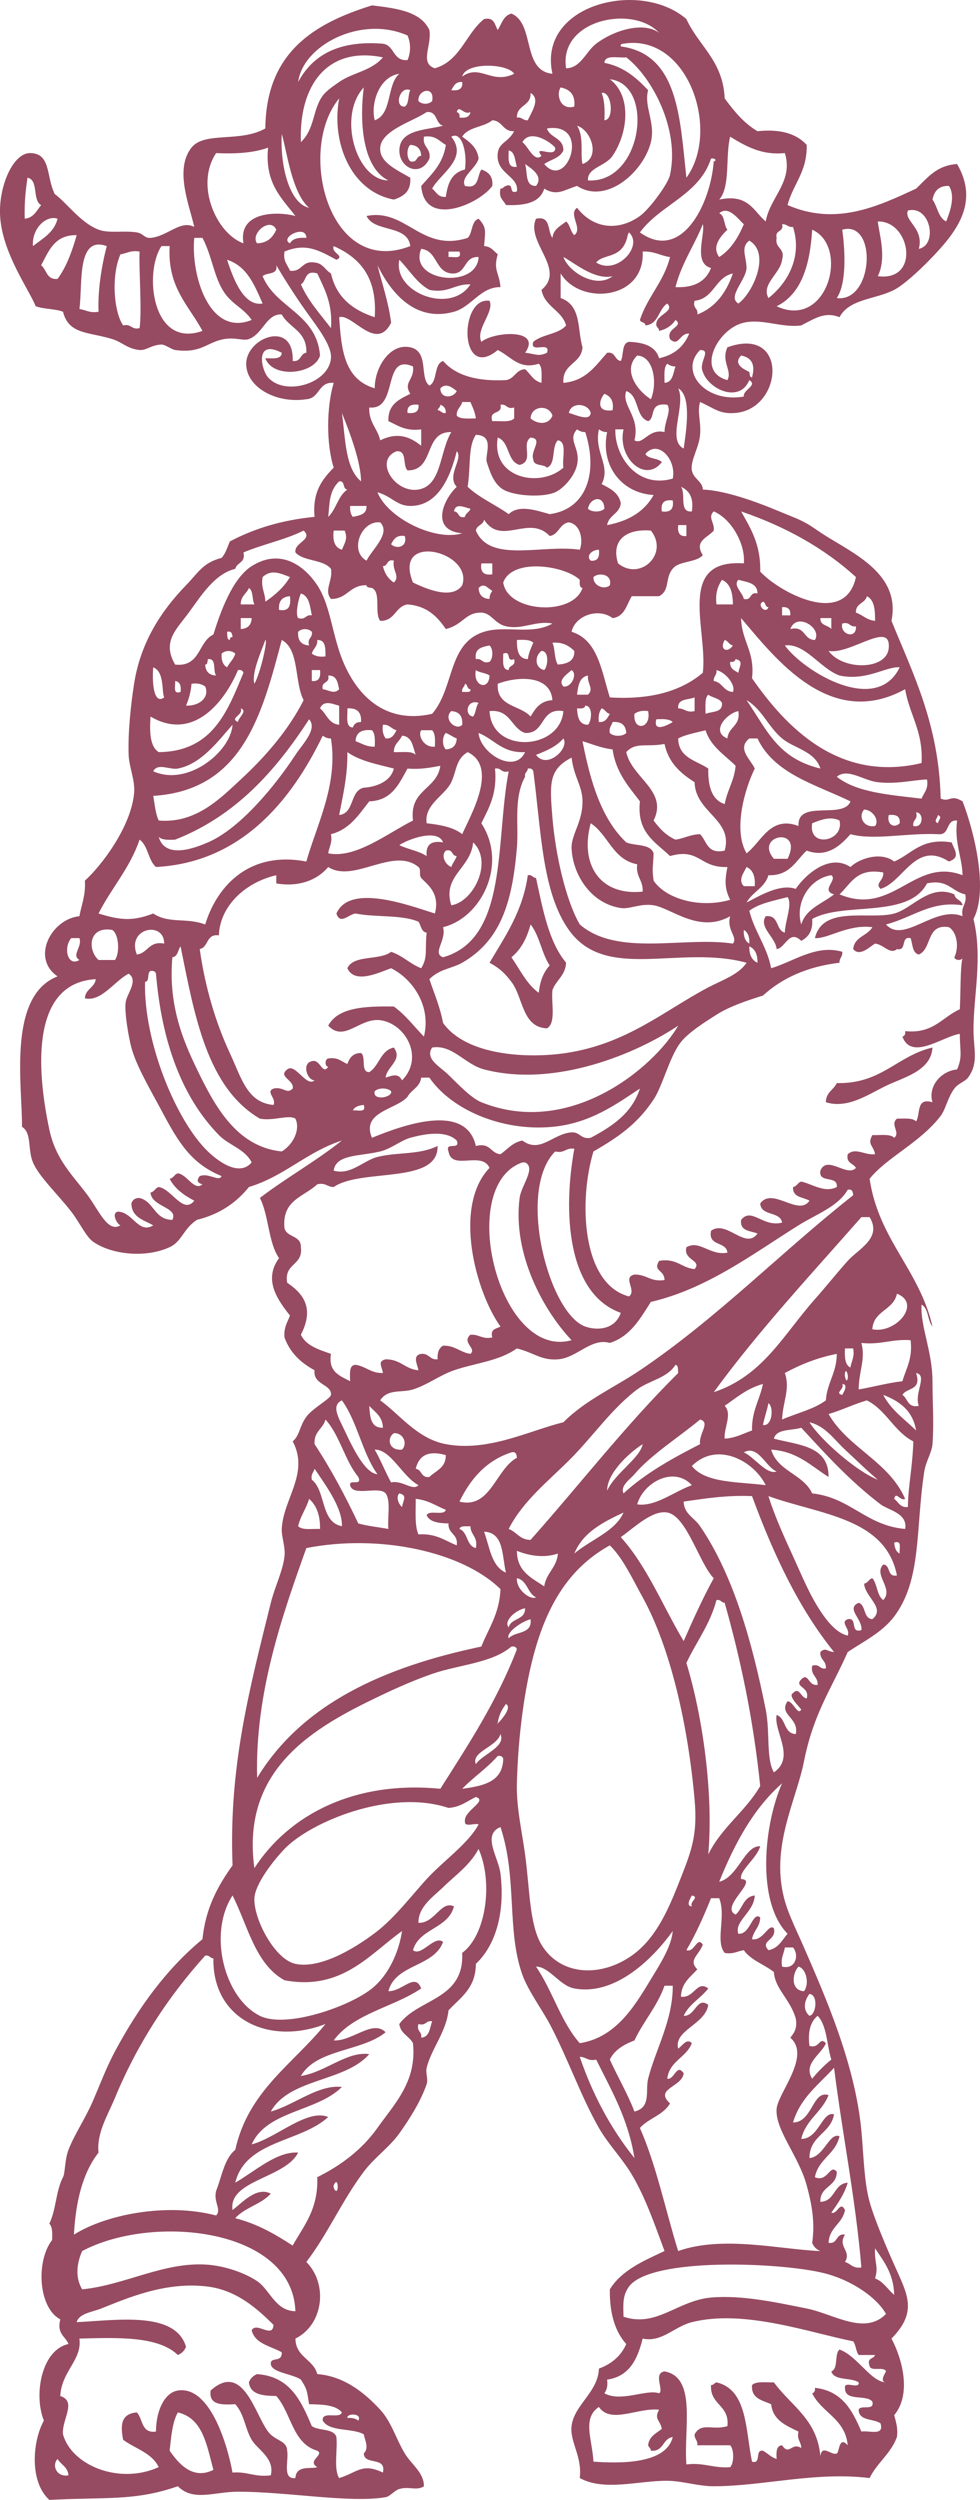 <?xml version="1.0" encoding="UTF-8"?>
<svg enable-background="new 0 0 122.725 312.943" viewBox="0 0 122.725 312.943" xmlns="http://www.w3.org/2000/svg" fill='#964b62'>
 <path d="m66.099,109.558c.555-.097.591.323 1.027.342 .853,3.941 1.589,7.998 3.766,10.614-.087,1.624-1.254,2.169-1.711,3.424-.169,1.656.483,4.137-.685,4.794-3.145-.143-2.944-3.841-4.452-5.821-.832-1.094-1.453-1.689-2.739-2.397 1.945-3.306 4.133-6.368 4.794-10.956zm-2.055,10.272c1.079,1.546 1.898,3.352 3.425,4.451 .143-1.456.599-2.597 1.369-3.424-1.009-1.502-1.272-3.749-2.396-5.136-.455,1.715-1.196,3.141-2.398,4.109z" fill-rule="evenodd"/>
 <path d="m116.775,131.129c-.159,2.937-3.65,3.741-5.821,4.794-2.22,1.075-4.819,2.912-7.532,2.054 .005-1.25.974-1.538 1.369-2.397 5.605.127 7.538-3.419 11.984-4.451z" fill-rule="evenodd"/>
 <path d="m120.542,100.313c1.561,4.044 3.213,11.211 1.369,14.723 1.182,4.967-.034,9.645 0,14.038 .017,2.274.67,3.988-.685,5.821-.374.505-1.218.707-1.712,1.37-.837,1.122-1.089,2.609-1.714,3.424-2.561,3.349-6.774,5.201-8.9,7.875 1.139,7.649 6.23,11.345 7.875,18.491-.64-.731-.465-2.276-1.37-2.739-.163,2.733 1.362,5.833 1.37,9.587 .003,2.444.193,5.383 0,7.874-.082,1.051-.831,2.154-1.027,3.425-1.111,7.196-.291,13.529-3.766,18.146-1.507,2.001-3.863,3.136-5.821,4.452-2.126,4.778-4.283,7.684-5.479,13.695-1,5.025-4.294,10.787-2.397,17.462 .522,1.841 1.548,3.863 2.397,5.821 2.595,5.984 6.399,14.527 7.189,22.94 .276,2.924.329,6.39 1.028,8.903 .604,2.176 2.082,5.634 3.082,7.873 1.646,3.701 2.997,5.861-.343,9.247 1.391,2.614 2.515,6.993.343,9.587 .206.82.492,1.561.341,2.738-.763,2.091-2.487,3.218-3.423,5.137-6.816-.833-13.296,1.02-19.518,1.026-1.962.003-3.939-.672-5.82-.685-3.601-.025-7.883,1.348-10.957-.342 .319-2.771-1.262-4.484-1.027-6.507 .306-2.648 3.324-4.233 3.424-7.189 1.574-.594 2.767-1.571 3.424-3.082-1.406-1.562-2.099-3.836-2.055-6.849 1.488-2.394 4.205-3.556 6.849-4.791-1.209-3.249-2.38-6.695-4.107-9.59-1.22-2.039-2.939-3.773-4.11-5.819-2.274-3.98-3.873-8.676-6.163-13.013-.88-1.664-2.739-4.233-3.424-6.162-1.998-5.629-.607-12.031-2.739-18.488-2.36.954-.239,3.814 0,5.819 .6,5.02-.668,9.041-3.082,11.301-.01,3.069-1.938,4.224-3.424,5.819-.292,2.723-2.163,4.834-2.739,7.191-.154.63.211,1.441 0,2.053-.746,2.165-2.156,4.39-3.424,6.164-1.247,1.744-3.13,3.029-4.451,4.794-2.775,3.707-4.468,7.729-7.191,11.299 2.773,2.806 2.103,7.884-1.369,9.588 .035,2.361 2.24,2.553 2.739,4.45 3.442.251 6.048,2.47 7.875,4.451 1.416,1.534 1.956,3.605 3.082,5.479 .847,1.406 2.4,2.381 2.397,4.107-.874.609-1.871-.016-3.082.344-.623.184-1.144.929-1.712,1.026-4.432.766-12.281-.686-18.49-.686-2.966,0-5.599,1.271-7.532-.685-5.402,1.892-9.116,1.335-16.093,1.713-2.526-2.287-2.114-7.357-.685-9.93-1.31-3.264-.289-8.859 3.082-9.588-.385-.984-1.494-1.244-1.026-3.081-2.789-1.479-3.05-7.337-1.027-9.929 .045-.844.051-1.651-.343-2.056 .886-1.868.804-4.117 1.713-5.82 .279-.525.198-2.164.684-3.425 .752-1.946 2.12-3.92 3.082-6.163 .858-2.002 1.693-4.212 2.739-6.162 2.973-5.548 6.498-10.356 10.957-14.038 .391-3.946 1.963-6.712 3.767-9.247-.484-12.215 2.067-21.887 4.793-32.869 .499-2.007 1.503-3.96 1.712-5.819 .132-1.174-.387-2.425-.342-3.425 .164-3.733 3.496-6.968 1.369-10.956 .91-.778.805-1.834 1.711-3.082 .776-1.069 3.039-2.266 3.082-2.739 .122-1.336-2.288-1.248-2.054-3.082-1.701-.923-3.076-2.174-3.767-4.109-.113-1.254.38-1.902.685-2.738-1.499-1.914-3.385-4.433-1.37-7.19-1.354-1.956-1.273-5.347-2.397-7.533 3.298-2.523 7.036-4.606 10.272-7.19-4.398,1.423-7.174,4.468-11.642,5.821-1.579,1.959-3.662,3.414-6.505,4.108-1.726,1.116-1.868,2.706-3.425,3.424-3.041,1.403-7.317.919-9.586-.685-.891-.628-1.658-2.368-2.739-3.766-1.675-2.165-4.05-4.387-4.794-6.164-.684-1.633-.118-3.675-1.37-4.451 .04-5.177-1.848-16.381 4.451-18.832-3.37-2.308-.775-7.179 2.739-7.534 .259-1.453.8-2.624.685-4.45 2.188-1.982 5.79-6.817 6.163-10.957 .146-1.613-.635-3.276-.685-4.794-.093-2.836.268-6.238.685-8.902 .812-5.184 3.385-9.113 6.505-12.327 1.532-1.577 2.094-2.813 4.452-3.424 .495-.532.72-1.333 1.027-2.054 2.981-1.583 6.455-2.675 10.614-3.082-.292-3.144.988-4.718 2.397-6.163-.954-3.017-.896-7.609 0-10.614-1.979-.153-1.708,1.945-3.425,2.054-3.781.586-7.557-1.521-7.532-4.451 .027-3.304 6.015-5.548 5.821-.342 1.075.161.904-.922 1.711-1.028 .103-2.728-2.165-3.085-3.081-4.793-1.926-.115-2.299,2.39-4.11,3.082-.681.26-1.666-.242-3.081,0-2.198.375-2.871,1.833-6.164,1.37-.416-.059-1.273-.698-1.711-.685-1.226.036-1.917.765-2.739.685-1.546-.15-2.152-.979-3.425-1.37-2.937-.905-5.458-.558-6.163-3.424-.995-.376-2.43-.309-3.424-.685-.802-2.05-4.188-6.64-4.452-11.299-.209-3.708 1.624-7.9 3.767-7.875 2.632.03 1.982,2.967 3.081,5.136 1.556,1.142 3.205,3.575 5.479,4.451 1.275.492 3.124.083 4.793.343 .812.126.948.746 1.713.685 2.114-.17 3.758-2.289 5.478-1.37-.557-2.583-2.526-7.184-.343-9.93 1.636-2.056 6.061-.594 9.245-2.396 .092-9.495 6.046-13.128 13.354-15.408 3.056.368 6.105.742 7.19,3.082 .331,1.973-1.261,4.152.685,4.793 3.193-.917 3.876-4.341 6.164-6.163 1.308-.28 1.325.729 1.711,1.37 .491-.765.708-1.804 1.712-2.054 2.981,1.242 1.278,7.168 5.137,7.533-1.929-8.705 11.014-11.853 16.778-6.846 1.537,3.371 4.597,5.219 4.793,9.929 1.165,1.576 2.385,3.093 4.11,4.109 2.938-.313 4.905.343 6.162,1.712 .078,3.388-1.714,4.905-2.396,7.532 6.129,2.671 11.417.099 16.094-2.054 1.408-1.33 2.558-2.92 5.135-3.082 2.896,4.961-.261,8.726-3.424,11.984-1.383,1.424-3.319,3.184-4.45,3.766-2.376,1.223-5.61,1.098-6.85,3.424-1.831-.726-3.05.138-4.793,1.028-2.428.336-4.824-.875-7.189-.342-3.271.735-6.086,6.116-2.056,7.189 .644-1.194-.83-2.292 0-4.108 7.683-2.786 7.011,7.689 1.027,8.218-2.027.179-2.607-.558-4.45-1.37-.39,1.305.147,2.445 0,4.108-.149,1.676-1.238,3.205-1.029,4.452 .181,1.059 1.345,1.365 1.37,2.396 2.835.132 6.584,1.482 9.589,2.739 2.324.973 2.923,1.083 4.793,2.397 3.611,2.538 10.515,5.023 9.245,11.299 2.743,6.729 5.946,12.999 6.161,22.256 1.216.496 1.201-.599 2.742.344zm-49.65-91.763c1.859-.045 2.447-2.068 3.768-3.082 2.106-1.618 5.838-2.833 7.875-1.37-3.343-3.55-12.598-1.608-11.643,4.452zm-33.554,1.713c1.796-3.34 5.036-5.235 10.614-4.794 1.492.22 1.22,2.204 3.081,2.054 .422-.968.422-2.113 0-3.082-5.813-2.57-13.105,1.222-13.695,5.822zm40.745-4.794c-.209.019-.406.051-.342.342 7.253.964 7.4,9.035 8.217,16.435 4.31-5.943.196-18.081-7.875-16.777zm-40.402,12.325c1.778-1.716 1.445-4.072 2.739-5.82 .497-.669 1.469-1.3 2.054-1.711 1.687-1.187 4.019-1.362 5.479-3.082-7.048-1.44-10.539,3.602-10.272,10.613zm42.456,9.246c1.152-.824 3.517-3.99 3.767-5.136 1.252-5.753-2.302-12.298-5.479-14.723-1.034.106-2.661-.381-2.738.685 2.479.487 4.03,1.905 5.478,3.423-.562,2.039.947,4.035.343,6.505-.902,3.692-5.561,7.876-9.245,5.479-1.678.527-2.53,1.303-4.108.342-.526,1.755-2.419,2.146-4.793,2.054-.305-.609-.955-.87-.686-2.054 .345.001.408-.277.686-.342 1.107-.423.26,1.108 1.37.685 .295-1.954-2.719-2.173-2.398-4.794 .165-1.349 1.306-1.327 2.055-2.739-1.44.07-1.437-1.301-2.738-1.37-1.061.881-3.05.831-3.767,2.055 .928.67 1.868,1.329 2.055,2.739-.341,1.269-2.321,2.298-1.712,3.424 1.809.439 1.494-1.245 2.055-2.055 .843.298 1.484.798 1.37,2.055-1.579,2.241-8.514,5.323-8.903,0 1.282-1.458 2.733-2.745 3.082-5.136-.82-.437-1.261-1.25-2.739-1.027-.221,1.362.906,1.376.685,2.739-1.149,2.45-3.802,1.149-3.767-1.027 .042-2.66 3.421-2.526 5.478-3.082-1-.255-.662-1.848-2.054-1.712-1.701,1.169-5.664,2.268-5.821,4.451-.129,1.792 1.922,2.709 3.767,3.767 .119,1.716-.851,2.346-2.055,2.739-5.45-1.032-7.874-7.258-6.848-12.669-5.337,6.438-1.321,22.474 8.903,18.49-.346-2.735-4.497-1.667-5.479-3.767 4.946-1.017 6.851,4.603 12.668,2.739 .642-.614.41-2.102 1.37-2.396 1.023,1.096.832,1.519.685,3.424 .874.038 1.198.628 1.711,1.028-.593,2.012.173,2.209.343,4.108-2.483-.05-3.635,2.469-5.821,3.082-4.599,1.289-7.717-1.981-9.587-5.821 .597,2.371 1.367,4.568 1.712,7.19-1.875,3.752-4.878-1.209-6.506-.686 .266,4.012.604,7.771 4.451,8.903-.026-2.581 1.899-5.693 4.452-5.136 2.409.526 1.102,3.86 2.397,4.793 1.053-.543.515-2.68 1.711-3.081 1.591,1.833 4.272,2.576 7.876,2.396 1.097-.158 1.207-1.303 2.396-1.369 .668.589 1.036,1.474 2.053,1.712-.002-.91.131-1.955-.341-2.397-2.463.792-3.42-.862-5.137-1.711-4.874,4.051-4.87-6.733-1.027-6.164 .631,1.398-1.786,3.56-1.026,5.136 1.614-1.315 7.636-1.68 5.478,1.37 1.232.12 1.649.524 2.739,0 .524-1.551-2.236.182-1.713-1.37 1.103-.952 3.171-.938 4.108-2.054-.566-1.943-2.694-2.327-3.082-4.452 3.131-2.583-2.031-5.986-.684-8.902 1.903-.419 1.398,1.569 2.055,2.396 .121-1.135 1.026-1.485 1.711-2.054 .509.405.534,1.293 1.028,1.712 1.113-.848-.81-2.614.342-3.424 2.134,2.75 5.305,2.87 7.874,1.029zm-22.255-17.462c2.264-1.605 3.673,1.039 6.505-.342-.783-1.293-6.041-1.513-6.505.342zm-10.957,5.478c2.211-.757 1.477-4.458 3.082-5.82-2.452.337-3.63,3.605-3.082,5.82zm29.788,4.451c-.898,1.328-3.197,1.475-3.082,3.081 6.812.392 8.434-12.044 2.739-12.668 2.749,2.042 2.308,6.687.343,9.587zm-20.2-8.218c.895.097 1.473-.125 1.369-1.026-.857-.059-1.072.525-1.369,1.026zm-7.875,11.299c-3.461-1.705-3.572-7.939-3.082-11.641-3.325,3.594-.937,11.622 3.082,11.641zm23.282-9.244c.146-1.517-.571-2.168-1.712-2.396-.573.823-.109,2.896 1.712,2.396zm-21.229,0c.567-.346.373-1.454.685-2.055-1.307-.593-2.073,2.133-.685,2.055zm1.713-.685c.449.439 1.261.439 1.711,0 .381-1.982-1.874-1.428-1.711,0zm12.327,2.055c.646-.078.754.385 1.368.342 .423-1.001 1.653-2.653.343-3.423 .089,1.686-1.739,1.455-1.711,3.081zm10.956.342c1.286-.043.911-3.706-.344-3.423 .356.9.41,2.1.344,3.423zm-18.147-.342c.78.095 1.287-.083 1.37-.686-.851.446-1.421-1.004-1.713,0 .267.076.398.287.343.686zm15.408,5.82c2.293-.776 1.113-4.257-.686-4.793 .908,1.355.377,3.625.686,4.793zm-2.397-1.712c-.404.966-1.593,1.146-2.397,1.712 2.871,3.447 5.955-5.328.343-4.451 .38,1.218 2.068,1.127 2.054,2.739zm-35.267-2.054c-.227,4.223 1.055,8.756 3.424,9.245-2.175-1.855-2.809-7.223-3.424-9.245zm18.832,6.848c.53.383.713,1.113 1.712,1.027 .204-1.312.514-2.972 2.396-3.424 .305-2.026-.361-4.876-1.711-4.108 2.203,2.733-1.476,4.701-2.397,6.505zm11.299-5.822c.688.471 1.487,2.6 2.396,1.713-1.159-1.492 1.854.436 1.714-1.028-.654-.78-3.167-2.354-4.11-.685zm24.653,7.191c3.627-.774 4.28,1.427 5.821,2.739 .511-3.005 3.514-5.031 2.396-8.56-2.803.288-4.779-.778-6.847-2.054-.623,2.459.066,6.23-1.37,7.875zm-38.692-4.793c.934.249.689-.681 1.37-.685-.042-.872-.498-1.328-1.37-1.37-.468.438-.468,1.617 0,2.055zm-14.38,6.848c-1.737-2.257-3.87-4.12-3.424-8.56-1.75.646-3.99.804-6.505.685-2.683,3.999.042,10.09 3.424,11.299-.718-4.153 4.531-3.978 6.505-3.424zm27.735-6.164c-.267-.761-.199-1.856-1.028-2.054-.015,1.041-.201,2.254 1.028,2.054zm15.406,8.218c5.207,3.75 8.85-3.537 9.245-8.902 .361-.02.271-.439-.342-.343-1.477,4.572-6.347,5.75-8.903,9.245zm-13.011-5.821c.98-1.231-.599-2.189-1.369-2.739 .329,1.041-.049,2.788 1.369,2.739zm-64.028,4.109c1.135-.121 1.485-1.025 2.055-1.712-1.141-.572-.276-3.148-1.712-3.424-.146,1.011-.429,2.977-.343,5.136zm113.677-2.397c.625.858.713,2.255 1.712,2.739 .429-1.082 1.212-3.156.343-4.451-1.295-.039-1.842.67-2.055,1.712zm-25.681,3.766c-.716.699-2.056,2.061-1.026,3.424 1.461-.936 2.367-2.426 3.082-4.108-.683-.589-1.913-2.405-3.082-1.37 .736.29.552,1.503 1.026,2.054zm23.968,2.397c2.409-.471 1.477-5.501-1.369-4.793-.518,1.332 2.051,2.191 1.369,4.793zm-110.937-.342c1.213-.955 2.649-1.688 3.082-3.424-1.413-.495-3.251,1.228-3.082,3.424zm105.802,3.767c5.369.705 4.096-6.951 0-6.848 .153,1.526 1.156,4.49 0,6.848zm-77.725-4.109c1.318-.051 1.97-.77 2.397-1.712-.774-1.676-3.32.553-2.397,1.712zm52.387,5.478c2.395.111 3.813-.752 4.451-2.397-2.295-.59-.677-4.305-1.028-5.478-1.074,2.692-2.657,4.876-3.423,7.875zm12.668-6.163c-.255,1.396 1.104,1.179.685,2.74-.216,1.731-2.651,3.045-1.71,4.793 2.16-1.684 4.323-4.927 3.08-8.902-.646.077-.756-.386-1.37-.342 .256,1.053-.94.657-.685,1.711zm8.219-1.028c.246,1.843.704,6.487-.686,8.56 4.612.573 5.116-9.797.686-8.56zm-8.219,9.588c6.382,2.967 9.164-7.488 4.452-9.587-.274,4.404-1.321,8.038-4.452,9.587zm-60.946-7.875c.314-.598 1.07-.755 2.054-.685-.005-1.77-3.447-.013-2.054.685zm42.114-.342c-.828,2.286-2.875,1.633-3.766,2.739 2.574,1.643 5.96-2.077 4.109-3.767-.22.365-.177.57-.343,1.028zm-73.272,3.081c.703.551.661,1.85 2.054,1.711 1.116-1.508 1.811-3.439 2.397-5.478-2.791-.051-3.491,1.989-4.451,3.767zm26.365,6.848c-.998-1.473-2.38-1.895-3.424-3.423-1.319-1.933-1.524-4.566-2.739-6.849h-1.027c-.446,4.705 1.912,12.426 7.19,10.272zm61.973-6.506c-.074,1.539-2.446,3.599-1.027,4.451 1.759-1.25 4.121-6.267 1.37-7.875-1.119.826-.376,1.957-.343,3.424zm-83.545,5.136c.804.11 1.286.541 2.397.343-.116-2.501.336-5.596 1.027-8.218-3.804-1.362-2.998,4.73-3.424,7.875zm15.408,2.74c-1.759-3.268-4.404-5.437-4.109-10.615h-1.026c-2.221,3.313-1.186,12.883 5.135,10.615zm10.272-9.93c-.201,1.229.397,1.656.685,2.397 1.562.192 1.448-1.291 3.082-1.027 1.06.081 1.33.953 2.054,1.37 .669,2.982 2.721,4.583 5.478,5.478 .341-5.02-1.893-7.466-5.135-8.902-.369.875 1.474,1.198.342,1.712-2.112-1.123-3.766-2.174-6.506-1.028zm24.311.685c-1.949-.123-1.435,2.217-3.424,2.055-2.056-.226-1.719-2.846-3.767-3.083-1.68,4.119 6.983,5.111 7.191,1.028zm-44.854-.342c-1.168,2.657-.85,7.188.342,8.902 1.047-.249 1.007.591 2.055.342 .313-2.254-.109-7.431 0-9.587-1.112-.199-1.594.234-2.397.343zm41.086.342c.607-.078 1.715.345 1.37-.685h-1.37v.685zm24.654,8.56c-.004-.453-.599-.313-.686-.685 .95-2.931 2.996-4.766 3.767-7.875-1.211-.157-1.977-.761-3.423-.685 .318,6.064-7.815,6.79-10.272,2.739v3.081c2.642.918 2.069,3.912 2.739,6.163-.16,2.123-2.562,2.003-2.396,4.452 2.832-.248 4.019-2.143 5.479-3.767 1.074-.162.904.922 1.712,1.028 .393-.748.067-2.215 1.027-2.397 1.87.069 3.33.55 3.766,2.054 1.876-.406 3.114-1.452 3.767-3.081-1.189-.121-1.299,1.741-2.397.685-.56-1.387 1.813-1.576.686-2.397-.451.69-1.125,1.159-2.055,1.37 .001-.344-.277-.408-.343-.685-.202-1.361 2.396-1.69 1.37-2.739-1.131.697-1.056,2.598-2.741,2.739zm-4.11-6.163c-2.298.553-5.075-1.886-6.162-2.397 .706,1.917 4.118,4.007 6.162,2.397zm-43.826,3.424c-1.014-2.297-1.939-4.68-4.452-5.478 .775,2.348 2.061,5.872 4.452,5.478zm26.023-2.397c-2.024-.083-2.723,1.158-5.136.685-1.628-.882-2.511-2.511-3.767-3.766-.837,4.098 6.445,6.914 8.903,3.081zm-26.023-1.027c1.671,4.035 6.758,4.654 7.19,9.93-.68,2.352-5.917,2.935-6.848.342 .908-.005 2.016.19 2.055-.685-3.382-1.765-2.604,2.067-1.713,3.082 2.092,2.38 7.593.802 7.875-2.397 .141-1.593-1.779-3.991-3.082-5.82-1.586-2.23-2.98-4.488-3.766-5.821 .241,1.266-1.2.854-1.711,1.369zm4.794,1.027c.947,2.135 2.435,3.729 3.766,5.479 .229-3.082-.808-4.899-1.712-6.848-1.629-.488-1.322.959-2.054,1.369zm49.305,2.054c-.282.968.481.888.343,1.712 2.301-.893 3.625-2.766 4.451-5.136-2.247.493-2.335,3.145-4.794,3.424zm6.164,11.984c-.146-.863 1.788-1.363.684-2.055-1.196,2.917-5.059,1.199-5.821-1.026-.575-1.215 1.161-2.759-.341-2.739-2.677,2.661.659,6.67 5.478,5.82zm-11.643.342c.825-1.952.414-5.362-1.712-5.478-1.895,1.837.027,4.409 1.712,5.478zm12.326-3.423c.076.266.01.675.343.685 .377-1.397.144-2.445-1.369-2.739-1.024,1.064.302,1.709 1.026,2.054zm-47.592,4.451c-.076,1.902 1.047,2.604 1.369,4.109 2.128-1.026 3.646-.521 5.136.685v-2.054c-1.975.263-2.925-.499-4.108-1.027-.083-2.137 1.377-2.73 2.739-3.424-.924-1.497.55-1.722.343-3.424-3.929-1.71-1.75,5.518-5.479,5.135zm36.978-3.082c1.062-.08 1.069-1.214 1.37-2.055-.472.015-.752-.162-1.027-.342-.472.442-.339,1.487-.343,2.397zm-28.076.685c.003,1.331 1.614,1.244 2.054.343-.532-.414-1.334-1.095-2.054-.343zm30.474,7.532c.358-2.503.979-6.599-.687-7.532 1.017,2.071-1.464,6.497.687,7.532zm-6.164-1.026c1.071.647 1.76-1.524 3.767-1.027-.028-1.26.901-2.694.343-3.424-2.388-.319-1.401,1.631-2.397,2.055-1.633-.536-1.106-3.23-2.739-3.766-.668,1.792 1.781,3.165 1.026,6.162zm-2.74-3.767c.185-1.21-.29-1.763-1.026-2.054-.717.837-.969,2.358 1.026,2.054zm-19.516.685c.441.472 1.488.339 2.396.343-.112-.8-.411-1.415-.684-2.054h-1.028c-.146.651-.737.859-.684,1.711zm-6.163-.342c.896.096 1.474-.125 1.371-1.028-.897-.096-1.475.126-1.371,1.028zm3.766-.343c.438.02.475.439 1.028.343 .018-.59-.264-.878-.685-1.028 .001.344-.277.408-.343.685zm6.849,1.37c.985-.041 2.241.187 2.738-.342v-1.37c-.968.283-.887-.482-1.712-.343 .298,1.326-1.494.56-1.026,2.055zm9.587-1.027c.805.199 2.632,1.124 2.738,0-.307-1.224-2.463-1.418-2.738,0zm-4.794.684c.857.737 2.256.865 2.739-.343-.413-1.423-2.668-1.276-2.739.343zm-21.229,7.876c-.016-2.395-1.383-6.057-2.397-8.56 .451,3.201.392,6.912 2.397,8.56zm27.049-2.055c-.333,1.507-1.771,2.99-2.738,3.424-1.473.659-5.017.517-6.505-.343-1.207-.697-1.705-2.342-2.056-3.424-.289-.893 1.062-3.353-1.37-3.424-1.007,1.506-.62,3.787-1.027,6.506 1.464,1.39 3.476,2.229 5.136,3.424 1.331-1.271 3.576-.421 5.136,0 4.629-.618 6.084-5.213 4.452-10.272-.472.015-.752-.161-1.028-.342-1.262,1.374.481,2.282 0,4.451zm3.081,2.397c1.044.556 2.143,1.055 2.398,2.397-.139,1.345-1.506,1.462-1.712,2.739 2.697-.498 4.684-1.707 5.821-3.767-4.12-.241-6.681-3.789-5.821-7.875-.473.015-.753-.161-1.028-.342-.64,2.883 1.542,4.522.342,6.848zm8.904-.685c.491-2.395-1.854-4.953-3.424-3.082 .365.663 1.576.478 2.055,1.028-2.118,2.701-5.609-.615-4.794-4.109h-1.027c-.099,3.309 2.696,7.473 7.19,6.163zm-33.213-1.027c-.647-.609-.001-2.509-1.37-2.397-2.88,1.131-.218,5.297 2.74,4.793 2.925-.499 2.618-4.698 4.108-7.19-3.512-.089-2.017,4.831-5.478,4.794zm19.517-.343c-.184-1.187.509-3.247-.686-3.423-.832.766-.21,2.986-1.369,3.423-.437-.477-1.678-.148-1.713-1.026-.421-1.062 1.314-2.604-.342-2.74-1.223.816.508,2.946-1.37,3.424-1.607-.446-1.221-2.888-2.739-3.424-.86,5.11 5.318,6.366 8.219,3.766zm-19.175,4.794c-1.702-.012-2.312-1.206-4.109-1.711 1.346,3.329 7.312,6.158 10.614,5.136-4.015-.354-2.417-4.188-.685-5.821-1.328-1.402.876-3.547 0-4.451-.797,3.25-2.354,6.871-5.82,6.847zm-10.272,1.369c.998-.942 1.232-2.648 2.397-3.423-.646-.038-.237-1.132-1.027-1.027-1.288,1.208-1.192,2.811-1.37,4.45zm45.538-.684c.258-1.739-.341-2.625-1.368-3.081 .666.818-.301,3.266 1.368,3.081zm-13.011-.342c.439.468 1.618.468 2.056,0-.056-1.798-1.819-1.379-2.056,0zm9.246.342c1.071.159 1.528-.297 1.369-1.369-1.071-.16-1.527.297-1.369,1.369zm-38.691.684c.834-.193 1.761-.292 1.712-1.369h-2.054c-.026.597.075,1.065.342,1.369zm12.668-.684c.681.005.435.934 1.37.685 .082-.488.564-.577.686-1.026-.763-.15-1.857-.789-2.056.341zm32.528,2.397c-.74.893-2.508,1.283-1.37,3.082-.758.839-2.453.742-3.423,1.369-1.507,1.184-.513,2.974-2.055,3.767h-3.423c-.645,1.068-.874,2.552-2.398,2.74-1.786-1.34-4.704-.309-5.136,1.711 3.319,1.018 3.747,4.927 4.793,8.217 5.227.317 8.983-.833 11.642-3.082 .659-5.355-3.418-14.292 5.138-13.696 .222-2.331-1.492-5.545-3.768-6.506-.793.762.118,1.336 0,2.398zm5.821,5.136c2.334,2.54 10.592,7.057 11.985.685-3.94-3.592-8.768-6.299-14.381-8.218 1.196,2.113 2.475,4.144 2.396,7.533zm-35.61-5.136c1.77,4.113 8.176,1.708 13.012,2.397 .461-1.178.11-3.193-1.369-3.425-1.197.173-1.224,1.516-2.397,1.712-2.604-2.767-6.092,1.334-8.217-2.054-.102.698-.928.672-1.029,1.37zm-13.695,3.767c.699-1.413 3.082-3.426 1.712-4.794-2.386-.27-3.902,3.604-1.712,4.794zm40.06-3.083v-1.369h-1.028c-.096.895.126,1.473 1.028,1.369zm-54.44,3.767c3.615-2.295 6.606-.039 8.217,2.396 1.445,2.185 1.767,5.239 2.739,8.218 1.688,5.172 5.453,9.288 11.642,7.875 2.831-3.282 1.912-8.835 6.506-10.272 2.696-.844 5.968.457 8.56-1.027-2.108-.407-3.758.808-5.82.342-1.405-.316-1.851-1.682-3.082-1.711-2.013-.048-2.277,1.534-4.452,2.054-1.063-1.562-2.357-2.893-4.794-3.082-1.57.256-1.544,2.108-3.424,2.055-.76-.952.147-3.571-1.027-4.109-.267-.076-.676-.009-.685-.343-2.122-.067-2.376,1.732-4.451,1.713-.925-1.097.264-2.271 0-3.767-.955-1.212-3.43-.907-4.451-2.054-.207-1.253 2.262-1.592 1.027-2.739-2.274,1.15-5.129,1.719-7.533,2.739 .298,1.325-.836,1.218-1.027,2.054-2.607.613-4.351,3.479-5.821,5.479-1.543,2.1-3.389,3.615-1.712,6.505 3.192.339 2.857-2.851 4.794-3.767 .895-2.907 2.412-7.048 4.794-8.559zm11.298-2.054c.411-.943.743-1.43.343-2.397h-1.37c-.162,1.304.146,2.137 1.027,2.397zm34.583,1.711c2.775,2.269 6.424-1.205 4.108-4.108-3.163-.253-5.008,1.258-4.108,4.108zm-28.42-2.396c.661.666 2.096.358 1.712-1.028-1.075-.162-1.398.427-1.712,1.028zm24.995,2.055c.902.103 1.125-.475 1.027-1.37-.92.022-1.645.782-1.027,1.37zm-22.255,2.738c2.014.978 4.977,2.083 6.163.342 1.43-4.24-8.782-6.74-6.163-.342zm-3.766-2.054c.211.93.679,1.604 1.369,2.055 .842-.837-.252-1.485 0-2.739-.934-.25-.689.679-1.369.684zm13.696,1.027v-1.37h-1.37c-.159,1.073.297,1.529 1.37,1.37zm1.37,1.027c.554,3.777 8.736,4.24 9.929.685-.398-.058-.372-.541-.343-1.027-1.918-1.806-8.466-2.765-9.586.342zm-30.132-.685c-.236,1.377.328,1.955.342,3.082 1.218-.836 2.319-1.79 3.082-3.082-1.25-.48-2.346-1.004-3.424,0zm41.431,0c-.056,1.124 1.398,1.643 2.053,1.027 .341-1.409-1.406-1.634-2.053-1.027zm15.407,3.424h2.055c-.008-1.476-.334-2.633-1.369-3.081-.495.761-.861,1.651-.686,3.081zm3.425-.684c1.054.254.657-.94 1.712-.685-.011-1.36-1.334-1.407-2.398-1.712-.685.727.486,1.526.686,2.397zm-33.213-1.37c.042.872.499,1.328 1.369,1.37-.015-.472.162-.752.344-1.028-.607-.3-1.002-1.085-1.713-.342zm-29.789,2.054h1.711c-.312-.601-.118-1.708-.685-2.054-.303.723-1.042,1.013-1.026,2.054zm7.19,1.713c.968.282.887-.483 1.711-.343-.232-1.137-.312-2.426-1.369-2.739-.354.792-.696,2.627-.342,3.082zm-2.397-1.028c1.267.239 1.512-.542 1.37-1.712-.963.065-1.459.596-1.37,1.712zm72.247.343c.856.284 1.345.938 2.396,1.027 .012-1.38-.097-2.641-1.026-3.082-.214.929-1.432.852-1.37,2.055zm-10.956-.685c-.453-.004-.314-.6-.687-.685-.834.397.382,1.613.687.685zm1.71,1.027h1.029c.061-.747-.28-1.089-1.029-1.027v1.027zm-67.794,1.712c.87-.042 1.328-.499 1.37-1.369h-1.37v1.369zm64.028,6.163c4.193,6.017 10.806,13.091 21.229,10.615 .228-3.993-1.514-6.021-2.054-9.245-9.362,5.13-16.155-3.732-20.544-8.902 .063,2.904 1.76,4.174 1.369,7.532zm9.93-6.163v-1.369h-1.37c-.053.966.969.858 1.37,1.369zm-5.135,0c1.931-.449 1.608,1.357 3.079,1.37 .944-1.419-2.24-3.571-3.079-1.37zm8.217-.343c-.825.14-.745-.625-1.712-.342-.336,1.385 1.835,2.022 1.712.342zm-69.85.685c-.089,1.116.406,1.648 1.37,1.712-.283-.967.482-.887.342-1.712-.449-.439-1.262-.439-1.712,0zm-8.56,1.028c.02-.209.051-.405.342-.343-.039-.417-.103-.811-.685-.685 .054.403-.058.972.343,1.028zm82.517,1.026c.326-3.573-4.783.85-7.533.343 1.778,2.464 7.282,2.43 7.533-.343zm-78.066-1.026c-.544,1.518-1.757,4.168-1.37,5.478 .71-1.19 1.711-5.494 1.37-5.478zm-14.038,19.516c.189,1.067.28,2.232.685,3.082 4.692.403 7.781-2.836 10.272-5.136 3.17-2.926 6.013-6.255 7.875-9.929-1.176-2.249-.497-6.351-2.739-7.533-2.482,9.388-4.921,18.819-16.093,19.516zm19.859-17.805c.398.288.918.452 1.712.343-.007-1.021.032-2.086-1.028-2.054 .054.851-.537,1.059-.684,1.711zm27.049.685c.114-.799.412-1.414.685-2.054-.404-.395-1.21-.387-2.053-.342-.009,1.263.153,2.357 1.368,2.396zm25.681-1.712c-.489-.082-.578-.563-1.028-.685-.71,1.233.38,1.697 1.028.685zm-21.914,2.397c1.159-.097 2.101-.412 2.055-1.712-.646-.609-1.383-1.128-2.739-1.027 .356.784.217,2.066.684,2.739zm42.8.342c-1.701-.144-4.133,1.748-7.533,1.028-2.43-.882-4.334-4.107-6.848-3.767 2.414,3.313 11.493,8.765 14.381,2.739zm-53.073-1.027c.825-.14.744.626 1.712.343 .469-.438.469-1.617 0-2.055-.945.196-1.919.363-1.712,1.712zm-31.842-.685c-.052.851.177,1.421.685,1.712 .308-.605.827-.999 1.027-1.712-.45-.439-1.262-.439-1.712,0zm40.403,2.055c.468-.462.652-2.391-.344-2.397-.871.636-.863,2.122.344,2.397zm-4.451,0c.006-.681.935-.436.685-1.371-1.107.424-.261-1.107-1.368-.685 .004.91-.191,2.018.683,2.056zm-38.007-.685c.042.871.498,1.328 1.37,1.37-.456-.571.125-2.179-1.027-2.055-.077.266-.009.676-.343.685zm65.742-.342c-.06.856.526,1.072 1.025,1.369 .105-.798.731-1.475-.342-1.712-.076.268-.285.399-.683.343zm-70.877,4.451c-.34-.767.061-3.197-1.37-3.767-.156,1.653 0,4.778 1.37,3.767zm-1.712,2.396c-.122,1.949-.085,3.737 1.026,4.452 6.771-.077 8.596-5.101 10.614-9.93-.075-.267-.286-.397-.685-.342-1.612,3.83-5.515,9.018-10.955,5.82zm20.201-4.45c.902.103 1.124-.475 1.028-1.37h-1.028v1.37zm22.255-.685c-.45-.35-1.262-.335-1.712-.685-.414,2.034 1.641,2.628 1.712.685zm9.246,1.37c1.002.176 1.815-1.572 1.026-2.054-.552.516-1.78,1.26-1.026,2.054zm18.831-.685c1.098.158 1.208,1.303 2.397,1.369 .395-.819-.849-2.434-2.055-2.739 .078.647-.386.755-.342,1.37zm-48.963,1.027c.8.106 1.415.67 2.054,0-.193-.834-.292-1.761-1.37-1.712 .257,1.054-.938.658-.684,1.712zm31.843.684h1.369c.793-.761-.115-1.335 0-2.396-1.071.183-1.233,1.277-1.369,2.396zm-9.929-1.369c-.186,2.926 2.835,2.644 4.109,4.108 .594-1.004 1.223-1.973 2.739-2.054-.248-3.145-4.276-3.025-6.848-2.054zm-39.719,1.027c.097-.781-.082-1.287-.685-1.369 .079.606-.344,1.714.685,1.369zm.685,1.712c1.776.066 2.96-1.117 2.397-2.396-.397-.288-.918-.452-1.712-.343-.084,1.057-.346,1.936-.685,2.739zm34.583-1.712h.685c.209-.019.406-.051.343-.342-.453-.004-.313-.6-.686-.685-.019.438-.439.474-.342,1.027zm30.474,2.739c.806-.334 2.172-.111 2.055-1.37-.312-.602-1.2-.626-1.713-1.027-.473.442-.338,1.488-.342,2.397zm-3.426-.684c.807-.008 1.01.589 2.056.342v-1.712c-.807.335-2.172.111-2.056,1.37zm17.806,7.533c-.682-2.187-3.299-2.521-4.794-3.766-1.739-1.45-2.512-3.662-4.451-4.794 2.558,3.704 3.862,7.275 9.245,8.56zm-62.658-7.533c.821.663 1.045,1.922 2.396,2.054v-2.397c-.577-.09-1.899-.836-2.396.343zm19.173,1.026c.349-.449.336-1.262.685-1.711-1.481-.521-1.847,1.564-.685,1.711zm13.011-1.026c.062,1.081.241,2.042 1.369,2.054 .469-.462.654-2.391-.341-2.397-.058.399-.542.372-1.028.343zm-42.457,1.711c-.006-.512 1.272-1.4.343-1.711 .369.875-1.474,1.198-.343,1.711zm14.381.685c.141-.43.442-.699 1.027-.685 .078-1.219-.492-1.79-1.712-1.711 .059.968-.294,2.349.685,2.396zm30.815-.685c.858.059 1.072-.526 1.369-1.027-.487-.082-.577-.563-1.027-.685-.286.398-.451.919-.342,1.712zm-17.119.343c.089-1.117-.407-1.648-1.369-1.712-1.081.999.635,2.527 1.369,1.712zm12.669-1.712c-2.974-.462-2.189,2.834-4.794,2.74-1.788-.609-1.795-3-4.452-2.74 .263,5.417 8.851,4.918 9.246,0zm8.902.342c-.211,2.238 2.157,1.89 1.712-.343-.794-.108-1.314.056-1.712.343zm11.641,3.082c.117-1.482 1.668-1.529 1.369-3.425-1.456.285-3.512,2.571-1.369,3.425zm-69.164,12.669c-.844.045-1.649.051-2.054-.343 .835,2.925 4.822,1.263 6.164.685 4.088-1.761 8.51-7.214 10.957-10.957 .86-1.314 2.817-3.237 1.712-4.451-4.187,6.429-9.154,12.076-16.779,15.066zm62.317-14.724c-.405-.394-1.21-.387-2.055-.342-.462,1.768 1.581.643 2.055.342zm-7.876,1.37c.439.468 1.618.468 2.055,0-.063-.963-.595-1.459-1.712-1.37-.107.464-.488.655-.343,1.37zm-54.099,4.452c-1.033.191-2.515-.75-3.082.342 4.358,1.963 9.735-2.509 9.93-5.821-1.684,1.875-3.862,4.924-6.848,5.479zm26.022-3.767c.858.058 1.072-.526 1.37-1.027-.652-.147-.859-.738-1.711-.685-.11.794.055,1.315.341,1.712zm-3.766.342c.761.266 1.335.72 2.396.685 .045-.844.053-1.649-.342-2.054-1.277-.137-2.008.274-2.054,1.369zm9.93.685c.045-.844.052-1.649-.342-2.054h-1.37c-.453.624.319,2.215 1.712,2.054zm30.472-1.027c.047,2.465 2.273,2.748 3.768,3.766-.045,2.214.421,3.916 2.054,4.451 .313-1.741 1.201-2.909 1.37-4.793-1.37-1.37-3.098-2.38-3.766-4.451-1.171.313-2.453.515-3.426,1.027zm-29.102,1.37c.871-.042 1.328-.5 1.369-1.37-.506-.179-.862-.507-1.369-.685-.468.438-.468,1.617 0,2.055zm9.929.342c-2.887.148-3.851-1.627-5.821-2.396 .168,2.495 4.506,5.232 5.821,2.396zm-46.224,14.381c-.989-.838-.976-2.677-2.054-3.424-1.212,3.581-3.533,6.055-5.137,9.245 2.775.853 4.272.982 6.848,0 2.008,1.317 4.079.471 6.505,1.37 1.575-5.102 5.772-9.215 12.668-7.875 1.309-4.64 4.005-9.673 3.082-15.408-.471.014-.751-.162-1.027-.343-3.992,8.263-10.308,15.88-20.885,16.435zm29.789-14.381c.987.041 2.241-.187 2.739.342-.377-.993-.424-2.315-1.711-2.397-.305.723-1.043,1.012-1.028,2.055zm17.804.342c1.355,1.876 4.232-.805 3.425-2.054-.836.991-2.105,1.548-3.425,2.054zm27.736-2.054h-1.028c-1.583,1.268.158,2.623.686,3.766-1.162,2.34-2.787,7.607-1.028,10.614 1.864-1.417 2.949-4.76 6.506-3.424-.202-3.398 5.634-.758 6.505-3.081-4.385-2.12-9.561-3.451-11.641-7.875zm-16.437,13.011c1.127.472 3.047.149 3.426,1.37-.061,1.815-.222,1.748 0,3.425 1.559,2.286 5.758,3.491 9.587,2.396-.683-1.387-.696-2.336-.344-4.108-3.51.135-3.461-2.436-7.19-1.37-1.788-1.749-4.196-2.88-3.767-6.848-1.425-1.885-3.012-3.606-3.424-6.505-1.432-.166-2.537-.659-3.766-1.028 .987,5.062 2.369,9.728 5.478,12.668zm0-11.299c.711,3.251 5.276,4.855 3.426,8.56 .729.981 1.549,1.874 2.738,2.397 1.104-.153 1.854-.656 3.082-.685 .856.855.872,2.551 3.08,2.055 1.107-3.885-3.673-4.743-3.766-8.56-1.744-1.11-3.276-2.43-3.767-4.793-2.25.447-3.592-.293-4.793,1.026zm-35.951,7.875c1.952-.217 1.302-3.035 3.082-3.423 1.212-.064 3.332-.599 3.766-2.397-2.093-.532-4.294-.956-5.821-2.055 .041,3.008-.552,5.382-1.027,7.875zm16.092-7.875c-1.509.889-1.36,2.316-2.054,3.767-.808,1.689-3.421,2.779-3.082,5.136 1.742.198 3.381.5 4.451,1.369 1.016-2.313 4.587-8.396.685-10.272zm23.285,19.174c-1.699-.263-2.98.515-4.109.343-3.908-.598-6.081-4.423-6.164-7.533-.044-1.657 1.387-3.245 1.37-5.82-.013-1.955-1.075-3.006-1.37-5.479-2.851,1.494-2.76,3.171-2.396,7.534 .396,4.743 1.711,10.412 3.424,13.353 4.739,4.088 13.06,1.469 19.175,2.397 .662-.834-.843-1.693-.342-3.425-3.892,2.205-7.384-1.028-9.588-1.37zm-30.817-17.119c-1.066,1.902-1.934,4.001-4.793,4.109-1.308,1.66-2.431,3.504-4.794,4.108 .199,1.111-.233,1.593-.343,2.396 3.406.703 7.407-2.494 10.615-4.108-.483-3.906 2.999-3.848 3.424-6.848-1.251.233-2.49.478-4.109.343zm9.245,6.848c3.35,5.146-.007,11.847-4.794,13.01 .462,1.653-1.416,3.271 0,3.767 8.188-2.312 6.524-14.476 8.218-23.283-.968.283-.887-.482-1.711-.342 .298,3.151-.769,4.938-1.713,6.848zm5.478-5.821c-1.467,2.661-.784,6.029-1.026,8.902-.592,6.994-2.102,11.64-6.849,14.381-1.227.708-2.822.764-4.108,2.054 .599,1.798 1.333,3.46 1.711,5.479 2.907,4.105 10.591,4.492 15.407,3.766 7.637-1.15 12.316-5.323 17.806-8.217 1.687-.889 3.816-1.587 4.793-3.082-8.393-2.288-17.618,2.416-22.255-4.108-3.379-4.753-3.458-12.445-4.452-19.859-.075-.267-.287-.398-.685-.342-.018.437-.438.473-.342,1.026zm49.648,2.739c.287-.741.886-1.168.685-2.397-1.626.041-3.742.619-6.162.343-1.816-.207-3.778-1.825-5.137-.685 2.473,1.977 6.636,2.266 10.614,2.739zm-5.822,3.424c.57-.671-.255-2.021-1.369-2.054-.786.887-.039,2.317 1.369,2.054zm4.794,0c1.259.33 1.361-1.682.344-1.711 .282.966-.483.886-.344,1.711zm-1.711-.342c.103-.902-.473-1.124-1.37-1.028-.279,1.225.729,1.7 1.37,1.028zm4.793,0c.049-.405.609-.777 0-1.028-.05.405-.609.776 0,1.028zm-15.75,0c-.529,3.194 4.058,2.272 3.423-.343-1.138-.568-2.351-.081-3.423.343zm17.121,4.793c-4.165-2.687-5.705,2.581-8.56,3.424-.756-.723.438-1.013.341-2.055-3.354-.615-4.052,1.425-5.479,2.739 6.73,2.808 9.345-4.721 15.409-2.396-.074-2.437-1.042-3.98-.686-6.848-1.481-.113-.843,1.896-2.396,1.712-3.841-.18-8.055.804-10.958,0-1.204,1.383-2.936,3.02-5.478,2.055-1.369,1.255-2.084,3.165-4.792,3.082-.46,1.595-2.02,2.09-2.741,3.424 1.992-1.064 4.31-2.357 6.164-1.712 1.212-1.819 4.254-4.47 6.847-2.739 1.155-1.117 3.869-1.951 5.48-.685 2.234-.961 3.386-3.005 7.188-2.397 .44,1.071 1.097,1.89-.339,2.396zm-38.349,3.766c.084-1.454-.896-1.844-.686-3.424-3.072-.58-3.608-3.695-5.821-5.135-1.383,5.109 1.103,9.117 6.507,8.559zm-30.474-5.82c1.07.527 2.466.729 3.424,1.37-.134-1.389.532-1.979 2.054-1.712-.641-1.744-4.305-.45-5.478.342zm46.909,1.711h1.712c2.045-4.149-4.265-2.982-1.712,0zm-40.403,5.821c2.766-.411 5.28-5.433 2.739-7.875-.294,3.29-3.895,4.162-2.739,7.875zm0-4.793c.178-.507.506-.863.684-1.37-.68-.004-.435-.934-1.369-.685-.651.645-.042,1.78.685,2.055zm-17.12,26.707c-.969-.037-1.605-2.151-.343-2.397 1.06-.342 1.33,1.823 2.054.685-.448-.005-.436-.95 0-1.027 1.229-.201 1.657.398 2.397.685 .273-.753.688-1.367 1.712-1.37 .679.462-.108,2.391 1.027,2.397 1.268-.786 1.391-2.717 3.081-3.082 1.16,1.585-.901,2.381-1.027,3.767 .929-.316 1.614-.544 2.055.343 2.835-2.896.4-7.135-2.74-7.533-2.565-.325-4.497,2.823-6.506.685 1.23-2.309 4.626-2.451 8.218-2.396 1.46,1.05 2.529,2.492 3.767,3.765 .948-3.837-1.422-7.225-4.109-8.559-1.406.487-4.551,2.07-5.479,0 .782-1.729 4.086-.936 5.479-2.055 1.459.481 2.363,1.517 3.767,2.055 .868-1.406.438-2.224.685-4.452-.704-.096-.684-.914-1.026-1.37-2.066-.901-5.408-.527-7.876-1.027-.867.093-1.941,1.47-2.397,0 1.667-3.849 9.232-.966 12.327,0 .718-2.65-1.136-3.771-1.712-4.451-.33-.389.048-1.047-.342-1.369-3.148-2.6-8.107,2.072-11.3,0-1.428,1.704-3.791,2.532-6.505,2.054v-1.027c-3.936.906-7.064,3.896-7.19,7.532-1.609-.238-1.266,1.475-2.398,1.713 .698,4.938 2.054,9.323 3.767,13.01 1.489,3.208 2.187,6.208 5.478,6.505 .371-.877-1.04-1.632 0-2.054 1.229-.284 1.656.771 2.397,0 .242-1.068-1.915-1.474-.685-2.397 1.009-.841 2.393,2.273 3.424,1.37zm53.757-24.31h1.369c.077-1.219-.23-2.052-1.028-2.397-.32.681-1.115,1.63-.341,2.397zm7.189,4.793c.613-2.012 2.652-2.598 4.109-3.767-1.737-.498.499-1.82-.343-2.396-2.699.385-4.577,3.406-3.766,6.163zm10.615,0c2.23,2.491 6.153-2.45 9.588-1.028-.243-1.269.584-1.469.341-2.739-1.705-.349-2.166-1.942-4.793-1.37-2.358,4.473-10.429,2.249-14.38,4.452 .113,1.482-.472,2.267-1.37,2.739-1.519-1.496-2.006.945-3.082,1.028-.132-1.477-2.278-2.73-1.368-4.11 1.703-.22 1.223,1.745 2.396,2.055 .006-1.377.986-3.561.343-4.451-1.717.45-3.554.782-4.794,1.711 .666,2.645 2.198,4.421 2.739,7.191 2.666-.761 5.64-3.032 8.903-2.055 .076.647-.387.755-.344,1.37-4.078.487-7.199,1.93-9.587,4.108-2.014.633-4.184,1.356-5.82,2.397-1.436.914-3.46,2.181-4.451,3.424-1.423,1.783-2.263,5.437-3.423,7.191-2.064,3.115-4.513,4.765-7.533,6.505-1.874,6.185-1.473,16.603 4.451,18.147 1.01-.746-.885-2.409.684-2.739 1.52-.036 2.011.959 3.767.686-.039-1.351-1.489-1.048-.685-2.398 2.212-.384 2.771.883 4.451,1.029 .965-1.138-1.463-1.073-1.027-2.74 1.667-.952 2.919,1.086 5.136.685-.137-1.46-2.455-.741-2.054-2.739 1.934-1.435 4.306,2.454 5.821.342-.901-.355-2.235-.276-2.055-1.712 1.324-1.637 2.719.974 5.135.342-.252-1.46-2.656-.767-2.739-2.397 1.525-2.121 4.808,1.69 6.164-.342-.783-.472-2.136-.374-2.055-1.711 .488-.083.578-.564 1.027-.685 1.461.333 2.899,1.453 4.451.685 .167-1.536-2.348-.392-2.055-2.055 .835-2.008 3.375.885 4.452-.342-.323-.59-1.267-.561-1.027-1.711 .987-.888 2.122.154 3.423,0-.209-1.143-1.004-1.169-.342-2.397 .986.041 2.241-.188 2.74.342 .826-.681-.57-1.63.341-2.396 .91.003 1.957-.13 2.398.342 .59-.893-.064-3.032 2.054-2.396-.588-1.875.945-3.891 3.081-4.109 .707-1.636.344-2.213.343-4.451-2.033.262-6.062,3.438-7.189.342 .266-.075.397-.286.342-.684 3.558.361 4.628-1.764 6.848-2.739 .12-2.488.036-5.129.343-6.505-.005.448-.95.436-1.027,0 .605-1.265.336-3.155-.685-3.767-2.879-.481-2.08,2.714-3.768,3.424-.829-.197-.761-1.293-1.026-2.054-1.309-.281-.404,1.65-1.713,1.37-.853.752-1.679-.598-2.739-.685-.613.322-1.902,1.718-2.739.685 .144-1.569 1.786-1.638 2.397-2.74-3.07-.391-5.533,1.469-7.191,1.371 .977-4.172 6.837-2.248 9.932-3.082 2.269-.612 4.443-3.762 7.532-2.397 .102.699.926.672 1.027,1.37-3.977-.606-6.193,1.519-9.589,2.393zm-98.611,4.451h2.055c.64-.89.481-3.269-.343-3.766-2.987-.51-3.118,2.51-1.712,3.766zm4.793-.685c1.42-.178 1.468-1.728 3.424-1.369 .019-2.893-4.746-1.969-3.424,1.369zm76.697-1.369c.052-.851-.178-1.421-.684-1.712-.051.85.178,1.421.684,1.712zm-83.887,2.054c-1.045-.633.396-1.627 0-2.739h-1.026c-.996,1.167-.488,3.629 1.026,2.739zm11.642-.342c-.583,6.446 1.673,11.152 3.423,14.724 2.245,4.578 4.979,9.033 10.273,9.586 1.496-.91 2.342-2.802 1.711-4.108-.877-.543-2.71.327-4.452,0-6.613-3.887-8.169-12.831-9.93-21.572-.342.455-.322,1.274-1.025,1.37zm73.274.685c.017-1.043-.312-1.743-1.028-2.055-.017,1.045.312,1.744 1.028,2.055zm-76.698,2.397c-.185,7.5 3.899,17.403 7.875,21.229 1.056,1.017 3.842,3.292 5.479,1.37-.875-1.716-2.842-2.125-4.108-3.424-4.604-4.722-7.153-11.585-7.876-20.202-.076-.267-.287-.397-.684-.342-.476.208-.053,1.317-.686,1.369zm-7.533,2.054c.066-1.19 1.211-1.3 1.37-2.397-8.083.461-7.459,11.132-5.821,18.833 .807,3.787 2.916,5.692 4.794,8.217 1.425,1.917 2.528,4.729 4.109,3.767-.395-.111-1.179-1.494-.343-1.712 1.856-.021 2.6,2.867 4.452,1.712-1.159-.667-2.692-.961-2.739-2.74 .14-.43.441-.7 1.028-.685 1.831.453 1.839,2.726 4.108,2.739 .789-1.604-2.634-1.608-2.739-3.424 .488-.083.577-.564 1.026-.685 1.6.205 3.074,3.482 4.452,1.711-1.267-.673-2.415-1.465-3.083-2.739 .489-.082.578-.563 1.028-.685 1.156.114 2.043,2.274 3.082,1.37-.711-.191-.726-.533-.343-1.026 1.165-.448 2.39.763 2.74,0-3.859-1.574-5.438-4.287-7.533-8.218-1.421-2.667-3.143-5.553-3.767-7.875-.331-1.233-.943-4.65-.685-5.821 .228-1.03 1.563-2.62.342-3.424-1.767.912-3.434,3.568-5.478,3.082zm49.991,8.902c-2.417-.633-3.943-3.15-6.506-2.739-.945,1.441 1.004,2.385 2.054,3.425 1.328,1.312 2.906,2.938 4.11,3.423 11.003,4.439 21.524-4.202 24.651-9.587-5.14,3.452-15.386,7.816-24.309,5.478zm8.559,7.191c-6.378.596-12.684-2.186-15.408-6.163h-1.027c-.151,1.218-1.239,1.5-1.712,2.397-1.4,1.611-5.843,1.858-4.451,5.136 3.686-1.512 11.778-4.523 13.01,1.027 1.851-.48 1.816.924 3.082,1.028 .875-.609 1.496-1.472 2.739-1.713 2.248,1.658 3.78-.843 6.163-1.027 1.083-.056 1.144.911 2.396.685 2.682-1.426 5.161-3.058 6.163-6.163-2.924,1.922-6.183,4.346-10.955,4.793zm-22.256-4.452c-.315,1.245 2.261.783 2.055,0-.438-.468-1.617-.468-2.055,0zm-2.739,2.397c.606-.078 1.715.346 1.37-.685-.638.048-1.144.226-1.37.685zm7.19,3.424c-1.141.313-2.402,1.384-3.767,1.712-2.582.622-5.553.335-5.82,2.397 2.122.617 3.716-1.268 5.478-1.712 2.518-.635 5.159-.223 7.532-1.37 .122,4.852-9.542,2.745-13.01,5.136-.807.008-1.009-.59-2.055-.343-1.636,1.56-4.453,1.938-4.108,5.479 .276,1.208 2.09.877 2.055,2.396 .3,2.355-2.151,1.958-1.712,4.452 2.305,1.546 3.294,3.412 1.712,6.505 .66,1.395 2.25,1.859 3.766,2.396-.361,2.302 1.138,2.743 2.397,3.425 .005-.909-.19-2.017.684-2.055 1.302.182 1.898,1.069 3.424,1.027-.104-.8-.731-1.476.342-1.712 1.859-.034 2.421,1.231 4.11,1.369-.15-.763-.788-1.856.342-2.055 1.002-.09 1.052.774 2.054.686-.05-.852.177-1.422.685-1.713 1.526-.042 2.124.845 3.425,1.027 .843-.698-1.144-1.399 0-2.396 1.102-.075 1.449.605 2.739.342-.301-1.098.525-1.07 1.026-1.368-3.07-4.25-6.011-15.016-1.37-19.86-.984-2.171-4.748.418-5.136-2.055-.502-1.302 1.531-.067 1.027-1.37-1.282-1.242-3.712-.918-5.82-.34zm18.148,1.712c-4.855,4.884-.791,20.293 3.767,21.915 1.411.501 3.696.455 4.451-1.713-6.793-2.431-7.237-12.768-5.821-20.543-1.082-.169-1.21.616-2.397.341zm-4.109,1.37c-8.353,2.908-2.93,24.795 6.163,22.255-3.437-3.615-7.418-10.71-6.506-17.804 .205-1.589 2.095-3.774.686-4.451h-.343zm-9.587,35.266c5.293.998 10.412-1.677 14.724-2.739 2.804-2.808 6.354-4.328 9.586-6.505 9.661-6.506 17.756-14.871 26.707-21.914-.038-.417-.101-.81-.684-.685-1.198,2.104-3.942,3.063-6.164,4.452-5.712,3.571-11.424,7.943-18.489,9.587-1.334,2.088-2.547,4.301-5.137,5.136-2.349-.681-4.122,1.887-6.505,2.055-2.12.146-2.909-.803-5.135-1.37-2.241,1.601-5.23,1.828-7.876,2.739-1.774.612-3.377,1.854-5.135,2.397-1.479.456-3.151-.118-4.109,1.368 2.352,1.652 4.608,4.801 8.217,5.479zm52.044-28.418c-6.293,7.175-12.803,14.132-18.489,21.913 6.178-2.044 8.732-7.212 12.668-11.643 1.272-1.429 2.758-3.286 4.11-4.794 1.36-1.515 4.34-2.845 2.739-5.477l-1.028.001zm4.451,9.587c-.415,2.095-2.938,2.084-3.081,4.45 2.921.607 6.23-3.216 3.081-4.45zm-4.451,6.163c.546,2.105-.313,3.44-.342,5.821 1.857-.312 3.531-.806 5.479-1.027 .453-1.602 1.305-2.803 1.026-5.138-2.343-.173-3.73.61-6.163.344zm-1.371,3.081c.11-.804.543-1.284.343-2.396h-1.026c-.055,1.081-.013,2.066.683,2.396zm-8.216.686c.707,1.981-.272,3.656-.343,5.821 1.825-.802 3.977-1.275 5.479-2.398 .156-2.24 1.361-3.432 1.369-5.82-2.48.486-4.583,1.35-6.505,2.397zm-18.49,2.055c-3.081,2.302-5.52,5.825-8.218,8.559-2.84,2.878-6.041,5.32-7.875,8.903 1.006.365 1.373,1.365 2.739,1.37 6.179-6.945 11.895-14.356 18.488-20.887-.053-.403.062-.973-.341-1.027-1.025,1.673-3.28,1.951-4.793,3.082zm26.366-1.37c.094-.467-.213-1.336-.343-.685-.093.466.212,1.336.343.685zm6.848,2.054c.696.441.622,1.659 2.053,1.369-.616-1.588 1.159-3.853-.341-4.108 .746,2.229-1.175,1.793-1.712,2.739zm-22.258,1.369c.994,1.015-.131,2.819 0,4.108 1.395-.09 2.324-.643 3.425-1.026-.053-2.45.962-3.831 1.369-5.821-1.974.537-3.311,1.71-4.794,2.739zm14.725-1.369c.099-.211.851-1.318 0-1.37 .326.638-1.026,1.144 0,1.37zm9.245,4.451c-.403-2.452-2.04-3.668-4.11-4.451 .969,1.887 2.673,3.034 4.11,4.451zm-71.562,0c1.094,2.344 2.6,5.371 4.108,5.478-1.91-2.655-2.523-6.607-4.451-9.245-1.4.639-.386,2.209.343,3.767zm65.398-3.767c-1.677.492-3.116,1.221-4.795,1.712 2.464,4.272 7.551,5.92 9.589,10.615-.638.328-1.146-1.026-1.369,0 .529.382.711,1.112 1.711,1.027 .04-2.682.571-4.872.685-8.217-2.418-1.236-3.384-3.92-5.821-5.137zm-13.012,3.082c1.159.224 1.394-2.229.687-2.738-.184.958-.503,1.78-.687,2.738zm-47.592.344c-.039-1.445-1.013-1.955-1.712-2.74 .095,1.387.181,2.785 1.712,2.74zm-8.56,2.052c2.043,3.093 3.829,6.442 5.478,9.93 1.164.32 2.51.458 3.767.686-.139-1.459.332-3.528-.343-4.451-.846-.98-4.126.475-4.45-1.027-.136-.82 1.559.19 1.026-1.028-1.701-2.064-2.315-5.216-4.108-7.188-.309,1.174-1.48,1.485-1.37,3.078zm40.06,3.767c-.55.646-1.816,1.45-1.369,2.397 2.737-2.514 6.114-4.386 9.588-6.164-.211-1.268 1.352-2.729 0-3.08-2.661,2.216-6.127,4.387-8.219,6.847zm30.474.686c-1.429-1.201-2.743-2.504-4.109-3.767-1.309-1.207-2.479-2.98-4.451-3.425 1.416,2.239 5.925,6.171 8.56,7.192zm.343,3.081c-3.858-2.943-6.826-6.228-9.931-9.586-1.212.385-3.103.093-3.424,1.368 3.075.805 6.884.879 6.847,4.793-2.18-1.356-3.872-3.203-7.189-3.423 .807,2.731 4.021,3.054 5.137,5.479 4.832.531 6.707,4.021 11.642,4.451 .348-1.982-2.133-2.357-3.082-3.082zm-59.92-6.848c.742-.783.124-2.137-1.028-2.055-.918.624-.636,2.216 1.028,2.055zm25.68,5.136c1.004-2.193 4.133-4.08 4.451-5.821-1.945,1.254-4.467,3.745-4.451,5.821zm-27.051-1.028c1.375-.329 2.729,1.126 3.425.343-2.009-1.076-3.477-4.508-5.479-4.451 .755,1.3 1.319,2.789 2.054,4.108zm48.278-1.369c-1.38-.566-2.315-3.382-4.107-2.396 1.343.602 2.846,2.848 4.107,2.396zm-45.196-.343c.808.105.638,1.19 1.712,1.026 .804-.793 2.073-1.121 2.054-2.738-2.041-.563-3.318-.103-3.766,1.712zm12.67-1.37c-.04-.417-.104-.811-.687-.684-3.178,1.043-5.118,3.326-6.505,6.163 3.88.989 4.556-4.091 7.192-5.479zm21.911,1.028c1.715,2.168 5.81,1.953 9.247,2.397-1.498-3.055-6.114-5.546-9.247-2.397zm-47.592,1.713c1.79,1.406 1.069,5.322 3.767,5.819 .085-2.304-2.079-5.188-3.424-7.189-.109.461-.488.655-.343,1.37zm40.745,3.081c2.237.354 4.652-1.616 6.847-2.396-2.206-2.414-6.034-.418-6.847,2.396zm-29.445.342c.104-.799.731-1.476-.343-1.712-.436.405-.145,1.293.343,1.712zm49.989,25.337c-.354-.471-1.681-1.706-1.027-2.054 .795-.827.916.534 1.712.685 .438-1.509-1.639-1.402-.685-2.396 .928-.934.852.885 2.055.684 .055-1.082-.91-1.144-.685-2.396 .967-.283.886.481 1.712.343 .09-1.004-.774-1.053-.686-2.055 .653-.642.86-.038 1.713,0-4.438-5.493-7.6-12.262-10.272-19.518-3.215-.134-5.862.3-8.56.686 .029,1.534 1.299,1.979 2.055,3.08 4.175,6.096 6.539,14.571 8.218,22.941 .566,2.829.027,6.136 1.026,7.876 2.757-1.917-.066-5.117.342-7.189 1.195.402.869,2.325 2.397,2.396 .45-2.061-2.204-2.414-1.027-4.109 .716.002 1.289,1.865 1.712,1.026zm-1.027-19.173c1.188,2.614 2.048,4.742 3.424,6.847 .81,1.238 2.042,2.79 3.425,3.082 .371-.878-1.04-1.632 0-2.055 1.287-.261.235,1.817 1.711,1.37 .194-1.385-2.003-2.683-.342-3.425 .945.312.551,1.96 1.712,2.055 1.712-1.401-.93-2.763-1.027-4.451 .489-.083.578-.564 1.027-.684 .64.728.559,2.18 1.369,2.738 1.355-1.428-1.278-3.144 0-4.451 .967.062.428,1.628 1.712,1.369-1.42-7.255-9.731-7.616-16.091-9.93 .851,2.726 2.163,5.513 3.08,7.535zm-61.974-3.768c.497.53 1.752.303 2.739.344 .03-1.743-.455-2.971-1.37-3.767-.351,1.246-1.078,2.118-1.369,3.423zm15.066,1.027c2.206-.151 3.316.793 4.792,1.37 .211-1.466-1.115-1.396-1.027-2.739-1.221-.034-2.351-.158-2.739-1.026 .289-.739 2.182.128 2.397-.685-1.222-.49-2.208-1.218-3.767-1.37 .02,1.579-.151,3.347.344,4.45zm19.516,2.399c2.056-1.749 5.139-2.775 6.163-5.138-2.56,1.208-5.07,2.462-6.163,5.138zm11.642-5.138c-1.86-.327-4.099,1.848-5.82,3.082 3.305,3.657 5.267,8.657 7.875,13.012 1.18-2.702 2.391-5.371 3.766-7.874-1.808-1.817-3.375-7.789-5.821-8.22zm-23.969,4.451c.289-1.429-.665-1.616-.684-2.739-.513.059-1.264-.122-1.37.344 1.086.396.844,2.123 2.054,2.395zm3.768,3.082c-.516-2.109-.22-5.029-2.739-5.135 .704,1.921.909,4.341 2.739,5.135zm-24.996-3.082c-3.011,8.403-6.452,18.201-6.163,28.763 5.606-9.232 15.808-13.867 28.077-16.435 .904-2.292 2.275-4.117 2.396-7.19-4.815-4.72-15.199-6.929-24.31-5.138zm74.301.687c-.078-.608.346-1.716-.684-1.37 .046.637.224,1.143.684,1.37zm-45.54,11.641c-1.479,4.98-2.254,11.467-2.396,17.119-.077,3.002.608,5.835 1.026,8.902 .588,4.313.542,8.785 2.053,11.299 2.328,3.867 7.354,4.144 11.302,1.369 2.832-1.989 4.396-5.293 5.818-8.901 1.593-4.038 2.464-5.982 2.056-10.615-.812-9.216-2.989-18.976-6.505-25.337-1.334-2.413-2.438-4.857-4.11-6.506-4.62,2.549-7.475,6.712-9.244,12.67zm1.028-7.534c.243-1.696 1.562-2.318 1.712-4.107-1.76.604-3.661.256-5.135-.344 .011,2.612 1.858,3.391 3.423,4.451zm-1.028,1.37c-1.093-.504-1.068-2.126-2.396-2.396-.105,1.489 1.761,2.785 2.396,2.396zm18.832,8.217c2.084,6.842 3.397,16.464 2.739,23.969 1.645-3.378 4.659-5.384 6.505-8.561-.85-8.279-2.439-15.821-4.451-22.94-.437-.019-.473-.439-1.026-.342-.812,3.068-2.528,5.231-3.767,7.874zm-22.255-4.45c.276-1.207 2.089-.879 2.055-2.396-1.093.176-2.753,1.565-2.055,2.396zm0,1.369c.784-.929 2.982-.441 2.739-2.396-1.175.318-3.105,1.672-2.739,2.396zm1.028,1.369c-.077-.266-.287-.396-.687-.341-2.453,2.087-6.573,2.258-9.929,3.423-2.187.759-4.293,1.686-6.506,2.739-8.353,3.977-17.453,9.158-15.75,21.571 4.281-6.618 12.442-10.992 23.284-9.93 3.5-5.515 7.082-10.95 9.588-17.462zm-2.398,9.245c-.78.818 2.119-1.817 1.028-2.396-.483.659-.906,1.377-1.028,2.396zm-2.74,5.136c.806-1.255 3.788-2.139 3.082-3.766-.448,1.614-3.719,2.205-3.082,3.766zm-1.711,3.082c2.613-.354 5.091-.845 5.137-3.766-.076-.268-.288-.399-.687-.343-1.329,1.525-3.05,2.656-4.45,4.109zm34.925,11.3c2.325.08-2.744,3.461-.686,4.451 .875-.724.954-2.242 2.397-2.396-.064,2.068-2.605,3.219-2.056,4.792 1.522.14 1.734-2.814 2.739-2.053-.019,1.235-.853,1.655-1.026,2.739 1.411.251 2.068-2.018 2.739-1.37 .389,1.535-1.795,1.528-.684,2.738 1.258-.224 1.703-1.262 2.396-2.055-3.95-4.037-2.956-13.721-.686-18.831-3.579,3.153-5.941,7.525-7.874,12.326 2.375-.596 3.188-4.568 5.135-4.451-.417,1.53-2.645,3.048-2.394,4.11zm-36.638-8.904c-7.333-2.44-17.316,1.769-20.543,5.137-1.468,1.532-3.682,4.418-3.767,6.163-.124,2.574 2.544,7.671 5.136,8.219 3.432.722 8.202-2.493 10.272-4.109 2.2-1.718 4.452-4.636 6.163-6.506 2.07-2.262 5.262-4.477 6.506-6.849-.498-.187-1.77.399-1.712-.343-.203-1.368 2.931-2.585 1.369-3.082-1.087.512-1.928,1.268-3.424,1.37zm-.684,9.929c-1.145,1.123-3.127,2.424-3.081,4.452 2.042.095 2.834-2.861 4.45-2.054-.726,2.812-4.346,2.729-5.135,5.478 1.038.869 2.711-1.952 3.766-1.026-1.168,3.169-5.946,2.727-6.847,6.163 1.737.049 3.35-2.405 4.108-.343-3.462,2.357-8.502,3.14-10.957,6.506 2.335.125 4.883-2.662 6.505-1.027-2.934,2.43-8.654,2.075-10.614,5.479 3.065-.476 5.773-3.126 8.56-2.739-3.012,3.493-10.005,3.006-12.327,7.189 2.976-.82 5.912-3.406 8.902-3.082-3.057,3.107-9.391,2.936-11.299,7.191 3.033-.768 6.961-4.521 9.586-3.425-3.438,3.181-10.335,2.903-11.641,8.219 2.335-1.321 5.177-3.951 7.875-3.768-1.582,3.217-8.751,3.437-8.218,7.19 1.196-.866 2.953-2.972 4.793-2.054-1.169,1.34-3.279,1.742-4.451,3.081 2.82.718 5.044,2.031 7.19,3.424 1.391-2.489 3.229-4.531 3.081-8.56 2.999-1.479 5.639-3.493 7.533-6.163 2.202-3.104 4.948-5.819 4.452-10.614-.473-.896-1.561-1.18-1.712-2.398 2.377-3.213 8.168-3.016 7.875-8.9 3.002-2.219 3.903-8.831 2.055-13.012-1.119,2.078-2.891,3.268-4.449,4.793zm-22.941,16.095c3.268,1.619 11.214-1.142 14.039-3.425 2.119-1.712 3.364-4.568 3.767-7.189-4.033,2.871-7.54,7.516-14.724,6.162-3.678-2.029-4.583-6.831-6.505-10.613-3.12,4.812-1.009,12.866 3.423,15.065zm54.098-13.696c-.326-.638 1.026-1.146 0-1.369-.1.209-.85,1.317 0,1.369zm-.684,5.477c1.061.344 1.329-1.822 2.054-.685-.471,1.314-1.868,1.913-.684,3.082-.855.972-1.987,1.664-2.055,3.424 1.665.251 1.986-2.13 3.424-1.027-.941,1.229-2.392,1.945-3.081,3.425 1.49.076 1.644-2.474 3.081-1.37-.38,2.479-4.357,3.169-3.768,5.478 .554-.393 1.086-1.345 1.712-.684-.69,1.817-2.811,2.209-3.08,4.451 .896.179 1.166-1.987 2.055-.686-.153,1.718-3.747,1.924-1.713,3.768-.812,1.47-2.696,1.868-3.767,3.081 2.063,4.672 3.194,10.272 4.793,15.409 5.574-1.991 12.839-.188 17.806,0-.493-.193-.835-.535-1.026-1.029 .363-2.499-.011-4.705-.686-7.19-1.009-3.723-3.98-6.965-3.767-9.587 .161-1.976 4.353-6.626 1.714-8.902 .453-.573.906-1.146.684-2.396-.694-2.439-2.612-3.71-2.739-5.821-1.201-.966-2.871-1.464-3.766-2.739-.805.109-1.286.541-2.398.344-1.217-1.51.218-4.54-.684-6.849h-1.027c-.913,2.28-1.901,4.488-3.082,6.503zm-14.038,4.794c-1.843-.339-3.138-2.739-4.794-2.738 2.05,2.972 3.115,6.927 5.479,9.587 4.818-.742 7.155-5.156 9.246-8.561 1.049-1.711 2.268-3.766 2.396-5.478-2.241,3.143-7.019,8.168-12.327,7.19zm26.022-2.738c1.66.427 2.187-1.41 1.37-2.397h-1.027c-.109.803-.541,1.284-.343,2.397zm-71.218-1.029c-.438-.018-.475-.439-1.028-.343-4.674,5.184-8.504,11.061-11.299,17.806-.913,2.203-2.323,4.426-2.055,6.848-1.955,2.497-2.858,6.043-3.082,10.272 4.068-2.562 11.693-4.013 17.805-2.396 .721-.763-.361-1.65 0-3.082 .721-1.791 1.007-4.016 2.397-5.137 1.623-7.393 7.277-10.756 11.299-15.751-7.106,2.752-14.172-.63-14.037-8.217zm73.958,4.11c.712-.884.292-2.827-.686-3.081-.81.852-1.003,2.999.686,3.081zm-21.229,6.163c-1.314.511-2.485,1.166-3.082,2.396 .993,2.204 2.194,4.198 3.082,6.506 2.139-.51 1.344-2.643 1.712-4.108 .911-3.61 3.123-7.36 3.082-11.642h-1.027c-.928,2.611-2.636,4.442-3.767,6.848zm21.914-3.081c.861-.143 1.116-2.642 0-2.74-.629.813-.883,1.968 0,2.74zm0,3.766c1.325.379 1.218-1.211 2.055-.343-.491,1.344-2.906,2.561-1.712,4.451 .716-.882 1.515-1.682 2.396-2.397-.57-1.826-.536-4.257-1.712-5.478-.883.717-1.255,1.942-1.027,3.767zm-48.963-2.741c-.284.969.482.888.342,1.713 1.062-.079 1.068-1.213 1.37-2.054-.825-.14-.744.626-1.712.341zm27.049,16.78c-.785-4.921-2.904-8.508-4.793-12.327-1.046.248-1.248-.35-2.055-.342 1.654,4.851 3.951,9.058 6.848,12.669zm24.653,6.847c.768.262 1.091-1.581 1.712-.343-.312,1.743-1.966,2.143-2.056,4.108 1.214.185.843-1.212 2.056-1.026-.975,1.547.854,1.998 0,3.424 .716.196.978.849 2.054.685-.743-8.729-2.367-16.577-3.423-24.994-1.901,2.093-4.232,3.756-5.137,6.847 2.451-.009 2.432-4.103 4.45-3.424-.833,2.134-2.855,3.079-3.423,5.478 2.194.021 2.633-3.521 4.109-3.079-.417,2.437-3.062,2.643-3.082,5.478 1.811-.138 2.468-3.229 3.766-2.739-.475,2.263-2.648,2.83-3.082,5.136 1.63.692 1.877-1.745 2.74-.685 .008,1.948-2.12,1.76-2.055,3.767 1.883-.059 1.626-2.256 3.425-2.396-.437,1.499-1.263,2.614-2.054,3.763zm-61.975-2.739c.307-.055.176-1.894-.342-.686-.087.205.14.721.342.686zm-31.842,7.534c-.688,1.561-.885,3.313 0,4.791 5.342-.518 10.325-3.514 15.75-3.082 2.286.185 4.705,1.072 6.163,2.056 1.616,1.09 2.261,3.723 4.793,3.766-.369-10.39-17.833-12.239-26.706-7.531zm99.294,3.423c1.073.41 1.58,1.388 2.398,2.055-.075-2.665-1.302-4.179-2.398-5.821-.102,1.856.472,2.277 0,3.766zm-6.504-.685c-5.469-1.325-21.582-1.98-24.31,1.711-.843,1.141-.715,2.328-.686,3.768 4.139,1.396 6.757-2.026 10.957-2.398 3.914-.345 8.291.636 11.983,1.371 3.364.669 7.257,3.415 9.93.684-1.083-1.972-4.211-4.25-7.874-5.136zm-77.04,1.711c-5.328-.688-10.262,1.516-13.354,2.74-1.132.447-2.799.626-3.082,1.711 5.131-.254 12.363-1.396 13.695,3.082-.191.493-.533.835-1.027,1.027-2.44-2.354-7.4-2.187-12.327-2.054 .376,2.659-2.234,4.064-2.396,7.189 2.141.666.147,2.998.342,4.793 1.063,3.89 7.055,6.352 11.983,4.11-.839-1.786-2.949-2.303-4.451-3.425-.346-1.794-.309-3.249 1.712-3.425 .787.812.538,2.659 2.397,2.398 .019-2.741 1.139-4.886 2.739-5.137 3.997-.628 6.195,6.687 6.848,10.271 1.866-.154 2.813.61 4.793.343 .518-2.148-1.656-3.197-2.396-4.451-.835-1.415-.902-3.182-2.055-4.451-1.687.089-3.329.132-3.082-1.712 4.05-3.62 5.496,2.86 7.19,5.137 .905,1.215 2.344,1.062 2.397,2.396 .209,1.275-.647,3.615 1.027,3.425 .106-1.701 2.009-1.079 2.739-1.369-1.351-.8.955-1.53 0-2.056-3.107-.886-3.25-4.739-5.135-6.848-1.688-.023-3.257-.167-3.425-1.712 .192-.493.535-.836 1.028-1.027 4.158.293 5.519,3.384 6.848,6.505 .854.632 2.727.242 3.082,1.37 .158,1.669-.358,4.011.342,5.137 2.242-.668 2.857-1.955 5.479-.686 .479-2.077-2.341-.854-2.397-2.396 .679-.648.167-1.618 0-2.398-1.463-.819-4.289-.275-5.136-1.711-.136-1.277 2.139-.145 2.397-1.028-.765-.947-2.431-.991-4.108-1.026-.248-1.511-.185-1.805-1.027-3.082-1.13-.765-3.829-.868-3.767-2.053 .043-.825 1.433-.02 1.37-1.37-1.388-.781-3.314-1.024-3.767-2.739 .6-1.156 2.634,1.108 2.739-.686-2.092-2.087-4.639-4.329-8.215-4.792zm84.915,11.985c-.852-.052-.101-1.159 0-1.37-.237-.675-1.91.086-2.054-.685-.393-1.077.538-.832.684-1.369h-2.054c-.349-.449-.335-1.262-.686-1.711-5.487-1.094-13.677-4.039-20.202-2.398-2.227.561-3.756,2.57-6.161,2.056-.638,2.558-1.648,4.742-4.451,5.135 .108.794-.057,1.315-.343,1.713 2.107,1.157 5.29-.564 6.848,0 .648-.384-.788-2.508.685-2.74 4.078.715 2.38,7.208 2.739,11.643 2.207-.268 3.372.508 5.479.343 .502-.499.502-2.241 0-2.739h-4.109c.076-.648-.386-.757-.343-1.371 .853-1.562 2.267-.454 4.108-1.027 .288-2.685-2.19-2.603-2.054-5.135 .343.001.407-.277.685-.343 3.896.899 3.622,5.966 4.451,9.929 1.242.331.287-1.537 1.369-1.369 .607.309 1.001.826 1.712,1.027-.049-.849-.063-1.661.685-1.711 .897,1.363 1.179-.424 2.397.341 .007-.807-.59-1.007-.343-2.053-1.531-.751-3.185-1.381-3.424-3.425-1.092-.506-2.521-.674-2.396-2.396 .497-.529 1.752-.302 2.739-.343 2.11,2.91 5.432,4.612 5.82,9.245 .195-1.567 1.381-.049 2.055-.342 .33-.144.253-2.274 1.37-1.027-.309-3.344-3.253-4.052-4.451-6.506 .267-.076.397-.288.341-.686 3.402.365 4.703,2.832 5.821,5.479 .965-.178 2.895.61 2.398-1.029-.86-.623-2.711-.257-2.74-1.711 .235-.68 2.041.214 1.712-1.028-.785-.926-3.479.057-3.424-1.711-.154-.954 1.865.269 1.712-.685-.946-.652-3.047-.149-3.424-1.37 .918-.336.354-2.154 1.026-2.739 2.266.82 3.923,4.064 5.823,4.108zm-36.636,9.928c3.376.233 9.096.321 9.929-3.081-1.298.186-1.103,1.864-2.739,1.712 .001-.344-.276-.406-.343-.684 .121-1.136 1.026-1.487 1.713-2.055-.21-1.144-1.005-1.17-.343-2.397-2.691-.277-6.051,1.829-7.533-.342-2.132,1.415-.822,4.107-.684,6.847zm-53.073-1.369c1.017,1.443 2.795,3.74 5.479,2.396-.827-3.054-1.301-6.459-4.452-7.19-.696,1.244-.834,3.046-1.027,4.794zm23.626-3.765c.549-.954-1.479-.947-1.37-.343 .596-.026 1.065.077 1.37.343zm-36.295,6.847c-.082-1.06-.953-1.33-1.369-2.055-.787.887-.04,2.317 1.369,2.055z" fill-rule="evenodd"/>
</svg>
